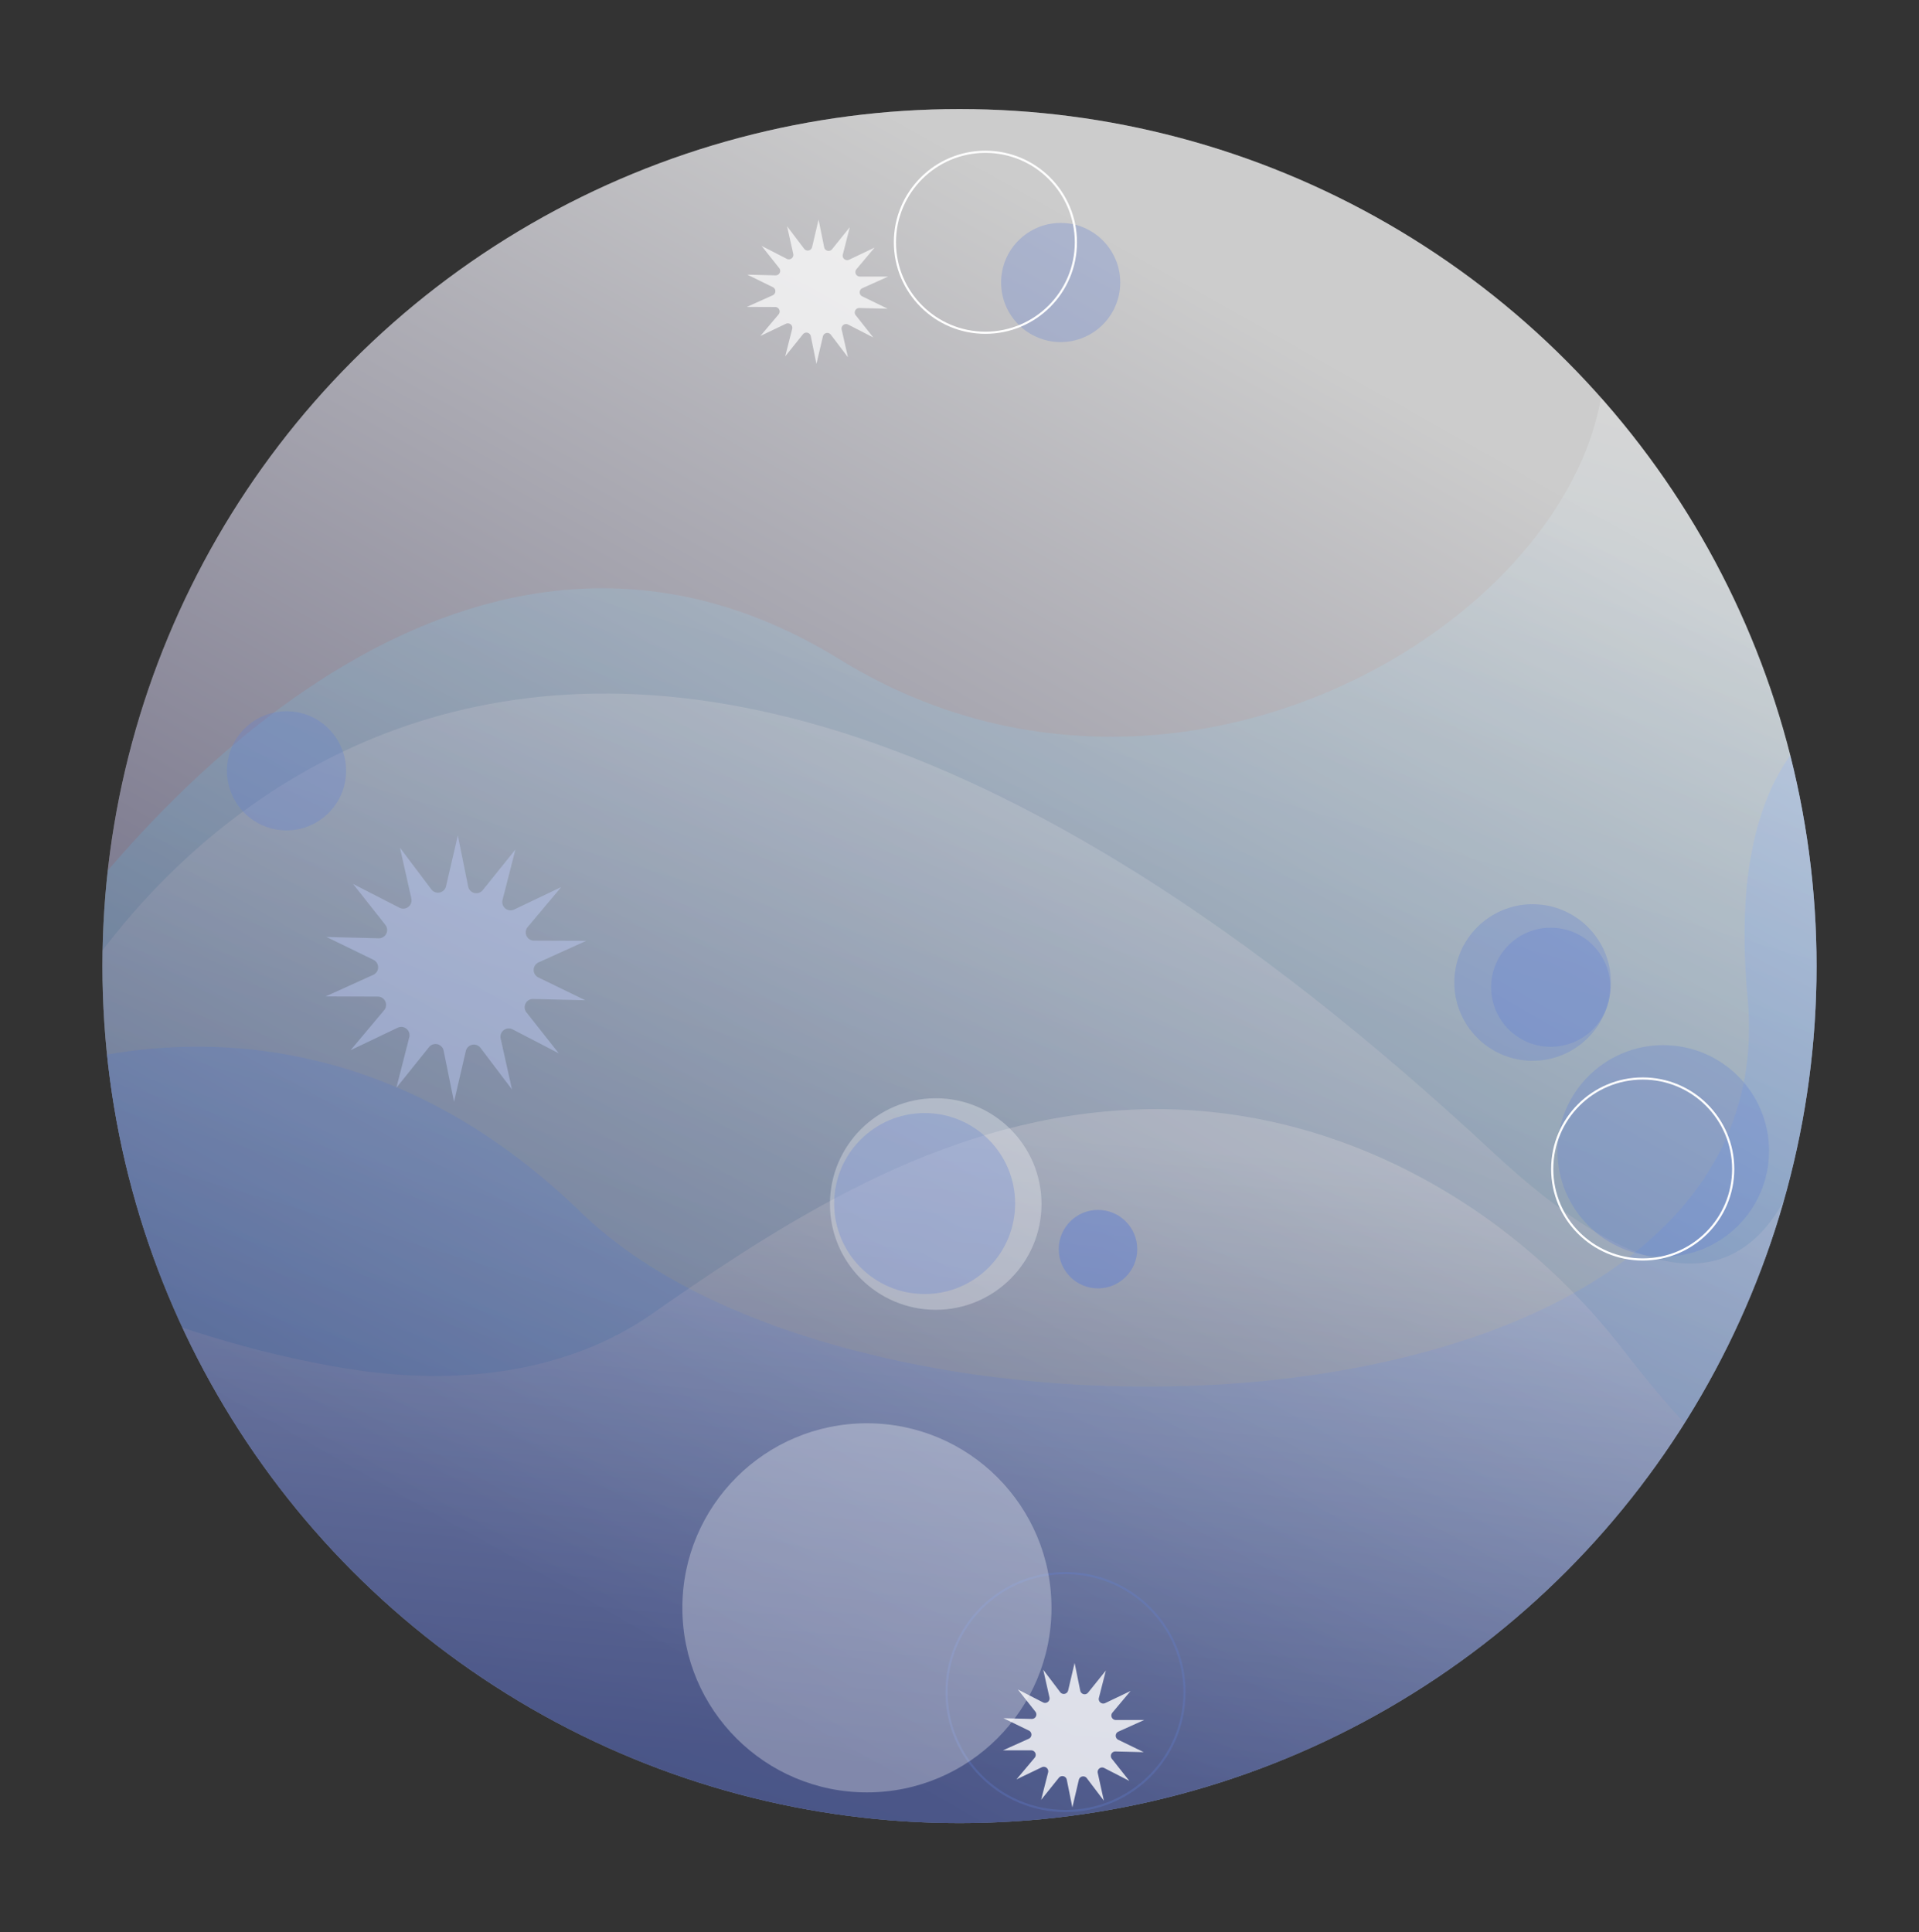 <svg xmlns="http://www.w3.org/2000/svg" xmlns:xlink="http://www.w3.org/1999/xlink" viewBox="0 0 891.1 897.23"><rect x="0" y="0" width="891.1" height="897.23" fill="#333333" stroke="none"/><defs><style>.cls-1,.cls-12,.cls-13{fill:none;}.cls-11,.cls-15,.cls-2{fill:#fff;}.cls-2,.cls-4,.cls-5,.cls-6{opacity:0.5;}.cls-3{clip-path:url(#clip-path);}.cls-10,.cls-4{fill:#6380d3;}.cls-5{fill:url(#linear-gradient);}.cls-16,.cls-7,.cls-9{opacity:0.4;}.cls-7{fill:url(#linear-gradient-2);}.cls-10,.cls-11,.cls-12,.cls-8{opacity:0.3;}.cls-8{fill:url(#linear-gradient-3);}.cls-9{fill:url(#linear-gradient-4);}.cls-12{stroke:#6380d3;}.cls-12,.cls-13{stroke-miterlimit:10;}.cls-13{stroke:#fff;}.cls-14{opacity:0.8;}.cls-17{fill:#c5d2fe;}.cls-18{opacity:0.7;}</style><clipPath id="clip-path"><circle class="cls-1" cx="445.55" cy="448.62" r="397.98"/></clipPath><linearGradient id="linear-gradient" x1="1193.43" y1="103.6" x2="1005.23" y2="809.85" gradientTransform="matrix(0.97, 0.25, -0.25, 0.97, -523.42, -234.2)" gradientUnits="userSpaceOnUse"><stop offset="0" stop-color="#fff"/><stop offset="0.93" stop-color="#29235c"/></linearGradient><linearGradient id="linear-gradient-2" x1="1202.58" y1="72.81" x2="1170.7" y2="972.76" gradientTransform="matrix(0.97, 0.25, -0.25, 0.97, -523.42, -234.2)" gradientUnits="userSpaceOnUse"><stop offset="0.01" stop-color="#fff"/><stop offset="0.09" stop-color="#d4ecf9"/><stop offset="0.18" stop-color="#aadbf2"/><stop offset="0.28" stop-color="#86cbed"/><stop offset="0.39" stop-color="#69bfe9"/><stop offset="0.5" stop-color="#52b5e5"/><stop offset="0.62" stop-color="#42aee3"/><stop offset="0.75" stop-color="#39aae1"/><stop offset="0.93" stop-color="#36a9e1"/></linearGradient><linearGradient id="linear-gradient-3" x1="1197.96" y1="331.49" x2="1169.91" y2="1022.66" gradientTransform="matrix(0.97, 0.25, -0.25, 0.97, -523.42, -234.2)" gradientUnits="userSpaceOnUse"><stop offset="0.01" stop-color="#fff"/><stop offset="1" stop-color="#29235c"/></linearGradient><linearGradient id="linear-gradient-4" x1="1150.14" y1="484.37" x2="1200.6" y2="780.86" xlink:href="#linear-gradient-3"/></defs><g id="Layer_2" data-name="Layer 2"><g id="planet"><circle class="cls-2" cx="445.55" cy="448.62" r="397.98"/><g class="cls-3"><path class="cls-4" d="M-1,504.82S138.7,435.58,269.9,563.1s561.23,111.15,541.62-99.68,168.87-136,168.87-136L748.94,925.13,431.37,897.55,173.68,837,.23,652.6Z"/></g><circle class="cls-5" cx="445.55" cy="448.62" r="397.98"/><g class="cls-6"><g class="cls-3"><path class="cls-7" d="M6.07,464.89c4.86-13,180.55-284.07,383.83-158.7s465-107.95,306.58-229.73l339.38,408.39L764.8,1053.57-20,847.44Z"/><path class="cls-8" d="M28.26,470.72S223,96.7,693.38,535.18C945.32,770.06,820.82,126.3,820.82,126.3L978.23,622.51,547,1070.79,134.48,935.25Z"/><path class="cls-9" d="M-74.8,543.86c73,40.77,160,81.23,243.41,92.77,46.16,6.38,95.78.31,134-26.4C371.39,562.08,442.65,518,529,515.17c88.64-2.9,171.31,42.54,224.79,111.75,148.51,192.18,235.49,79,235.49,79L670.45,994.9S263.54,909,255.83,898.4-74.8,543.86-74.8,543.86Z"/></g></g><circle class="cls-10" cx="772.34" cy="534.45" r="49.12"/><circle class="cls-11" cx="434.51" cy="559.11" r="49.12"/><circle class="cls-10" cx="720.07" cy="458.45" r="27.66"/><circle class="cls-10" cx="711.67" cy="456.24" r="36.35"/><circle class="cls-10" cx="133.04" cy="357.94" r="27.66"/><circle class="cls-10" cx="492.53" cy="131.19" r="27.66"/><circle class="cls-10" cx="429.37" cy="558.89" r="42.02"/><circle class="cls-12" cx="494.78" cy="785.75" r="55.24"/><circle class="cls-13" cx="762.8" cy="542.84" r="42.02"/><circle class="cls-13" cx="457.58" cy="112.5" r="42.02"/><g class="cls-14"><path class="cls-15" d="M512.59,836.19l-7.93-10.47a2.09,2.09,0,0,0-3.7.79l-3,12.8-2.6-12.88a2.09,2.09,0,0,0-3.67-.89l-8.23,10.24,3.24-12.73a2.09,2.09,0,0,0-2.92-2.4L472,826.3l8.45-10.06a2.09,2.09,0,0,0-1.6-3.43l-13.13,0,12-5.4a2.09,2.09,0,0,0,.06-3.78l-11.82-5.74,13.13.32a2.08,2.08,0,0,0,1.69-3.38l-8.15-10.3,11.69,6a2.08,2.08,0,0,0,3-2.31l-2.88-12.82,7.93,10.47A2.09,2.09,0,0,0,496,785l3-12.79,2.61,12.87a2.08,2.08,0,0,0,3.67.9l8.23-10.24-3.24,12.73a2.09,2.09,0,0,0,2.92,2.4L525,785.23l-8.44,10.06a2.09,2.09,0,0,0,1.59,3.43l13.14,0-12,5.41a2.09,2.09,0,0,0,0,3.78l11.81,5.74-13.13-.33a2.09,2.09,0,0,0-1.69,3.38l8.15,10.3-11.68-6a2.09,2.09,0,0,0-3,2.32Z"/></g><g class="cls-16"><path class="cls-17" d="M237.75,505.92l-14.62-19.31a3.85,3.85,0,0,0-6.82,1.45l-5.48,23.6L206,487.91a3.85,3.85,0,0,0-6.78-1.65l-15.17,18.89,6-23.48a3.85,3.85,0,0,0-5.39-4.42L162.8,487.68l15.57-18.56a3.85,3.85,0,0,0-2.93-6.33l-24.23-.09,22.08-10a3.85,3.85,0,0,0,.1-7l-21.79-10.6,24.22.61a3.85,3.85,0,0,0,3.12-6.24l-15-19,21.56,11.06a3.86,3.86,0,0,0,5.52-4.27l-5.31-23.64L200.3,413a3.85,3.85,0,0,0,6.82-1.45l5.48-23.61,4.8,23.75a3.85,3.85,0,0,0,6.78,1.65l15.17-18.88-6,23.47a3.85,3.85,0,0,0,5.39,4.43l21.87-10.43-15.58,18.56a3.85,3.85,0,0,0,2.94,6.32l24.23.09-22.09,10a3.85,3.85,0,0,0-.1,7l21.79,10.59-24.22-.6a3.85,3.85,0,0,0-3.11,6.24l15,19L238,478a3.85,3.85,0,0,0-5.51,4.27Z"/></g><g class="cls-18"><path class="cls-15" d="M393.75,165.9l-7.94-10.47a2.08,2.08,0,0,0-3.69.79l-3,12.79-2.61-12.87a2.08,2.08,0,0,0-3.67-.9l-8.23,10.24,3.24-12.73a2.09,2.09,0,0,0-2.92-2.4L353.11,156,361.55,146a2.09,2.09,0,0,0-1.59-3.43l-13.14-.05,12-5.4a2.09,2.09,0,0,0,.05-3.78L347,127.54l13.13.33a2.08,2.08,0,0,0,1.69-3.38l-8.16-10.3,11.69,6a2.09,2.09,0,0,0,3-2.31l-2.87-12.82,7.93,10.47a2.09,2.09,0,0,0,3.7-.79l3-12.79,2.6,12.87a2.08,2.08,0,0,0,3.67.9l8.23-10.24-3.24,12.73a2.09,2.09,0,0,0,2.92,2.4l11.86-5.66L397.7,125a2.09,2.09,0,0,0,1.6,3.43l13.13,0-12,5.4a2.09,2.09,0,0,0-.06,3.78l11.82,5.75-13.13-.33a2.08,2.08,0,0,0-1.69,3.38l8.15,10.3-11.69-6a2.09,2.09,0,0,0-3,2.31Z"/></g><circle class="cls-4" cx="509.86" cy="580.06" r="18.22"/><circle class="cls-11" cx="402.56" cy="746.63" r="85.7"/></g></g></svg>